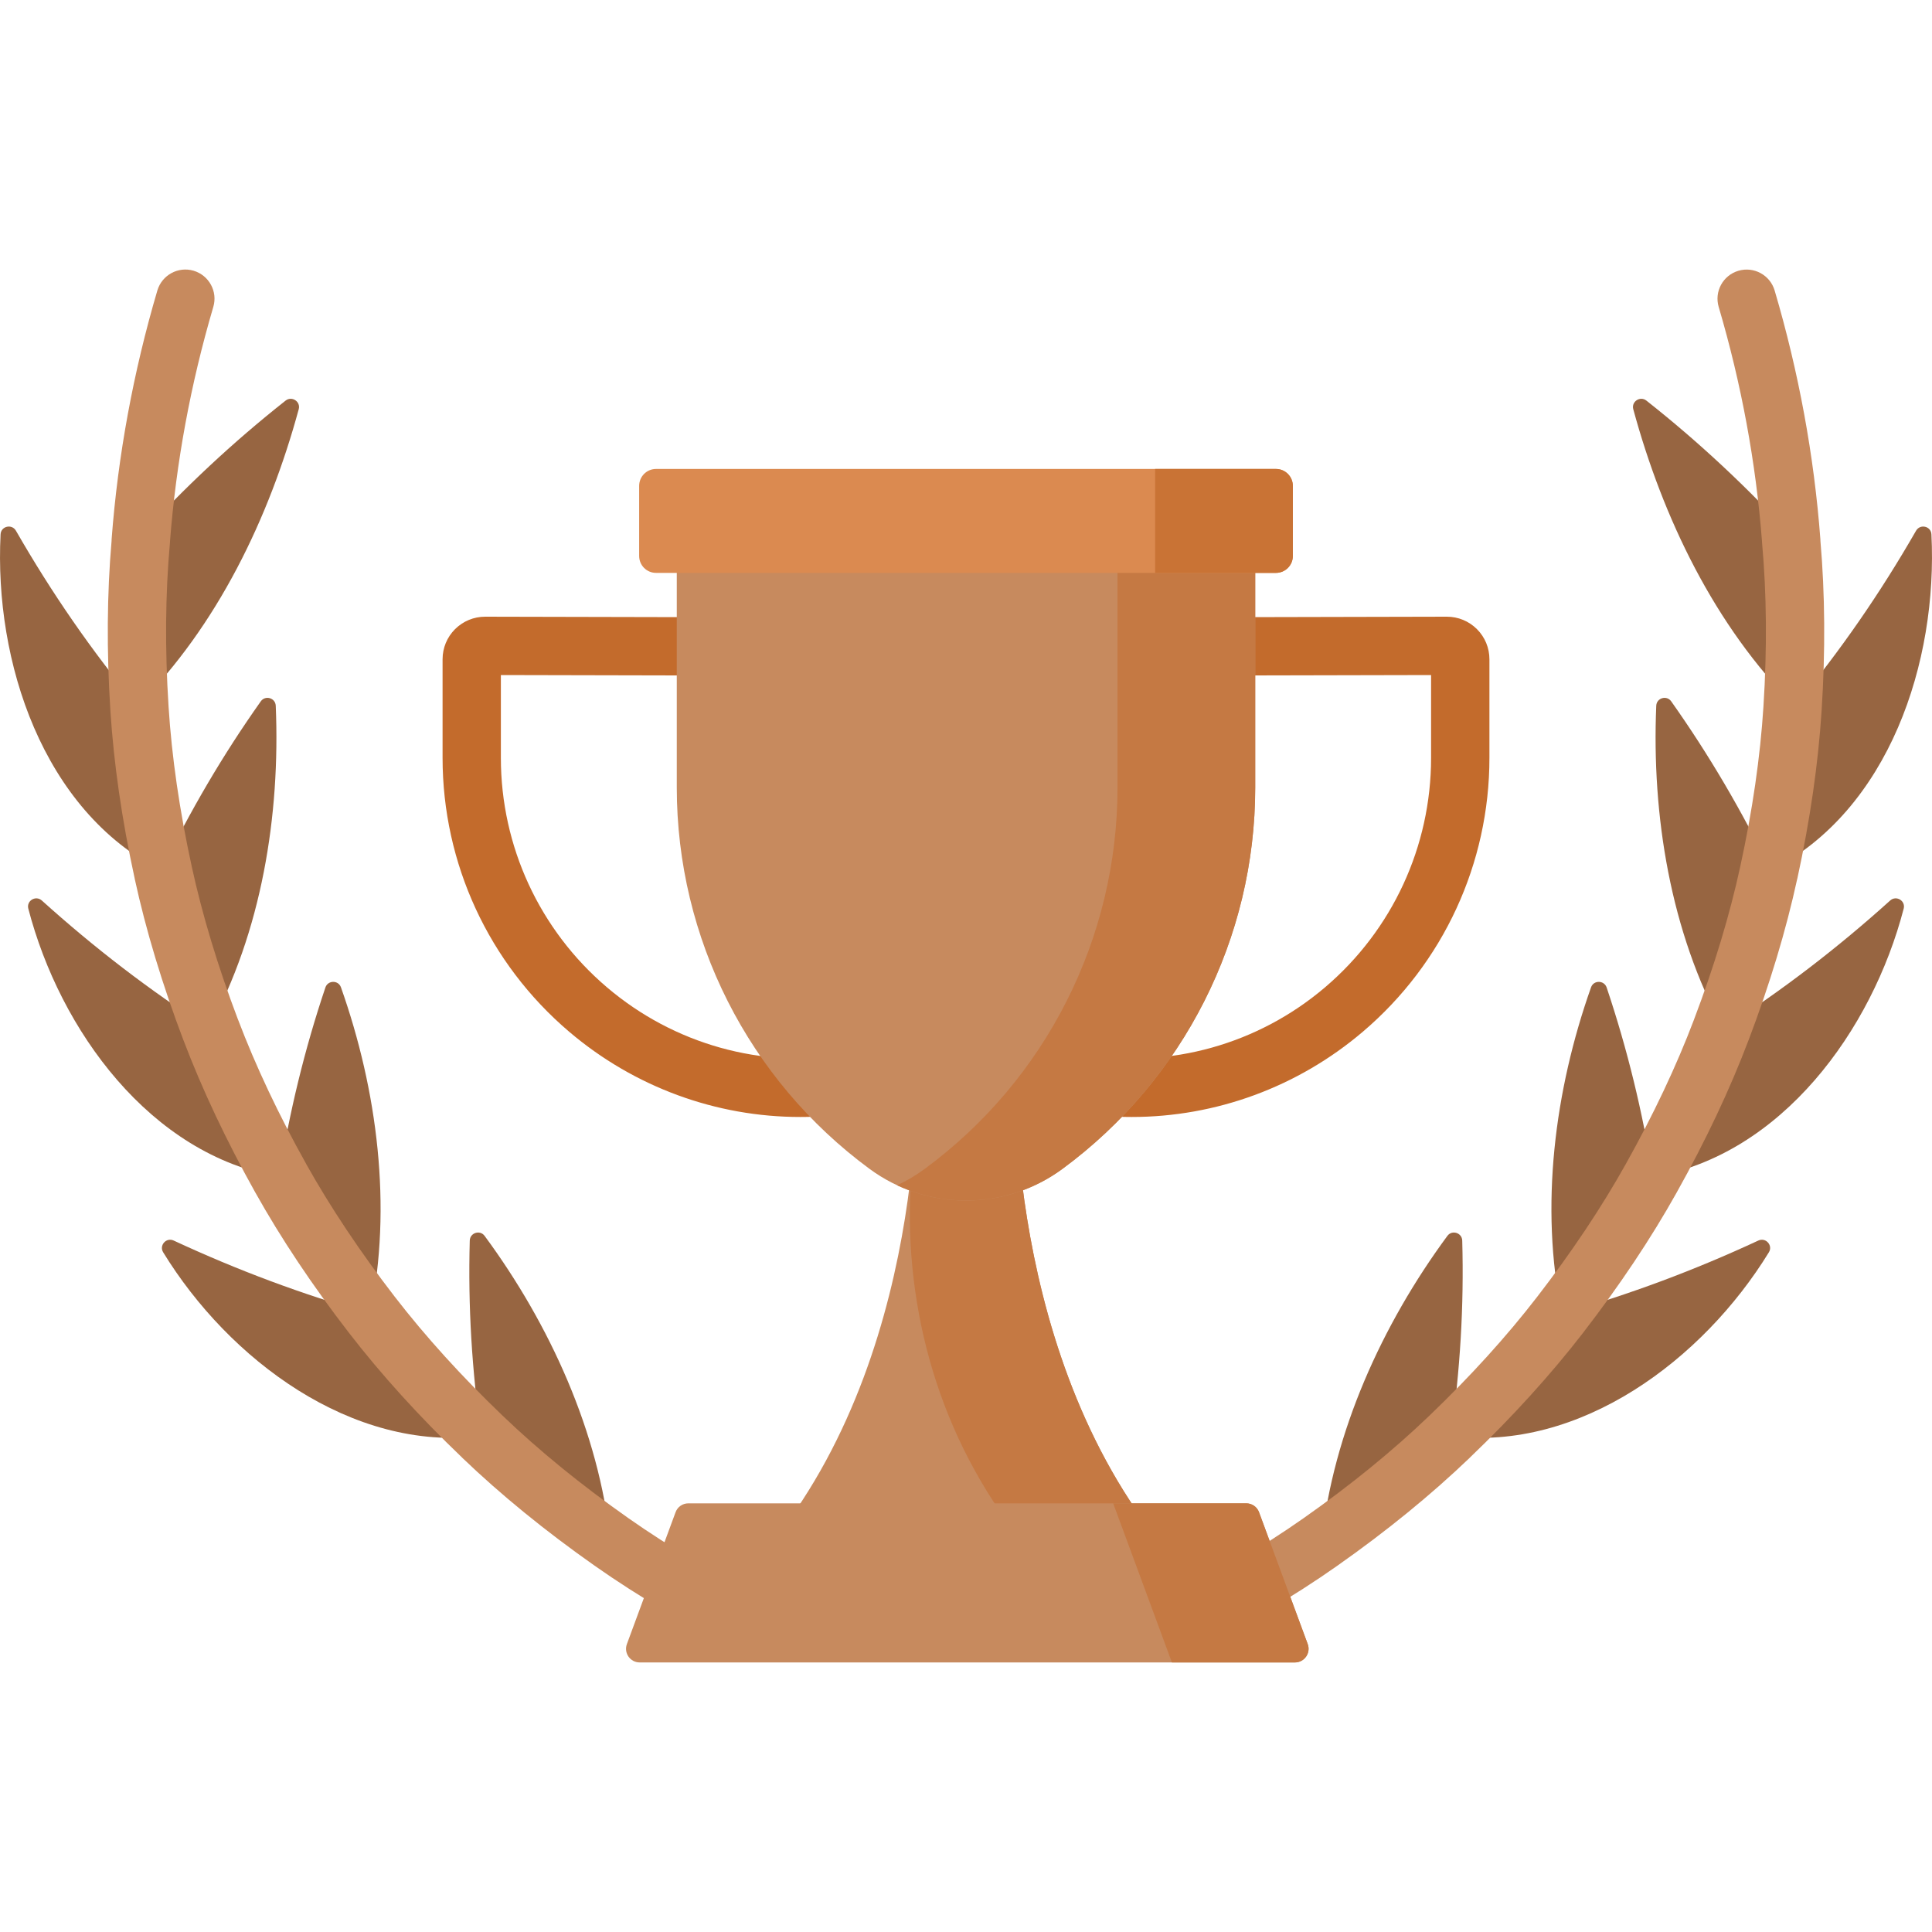 <svg width="40" height="40" viewBox="0 0 40 40" fill="none" xmlns="http://www.w3.org/2000/svg">
<g clip-path="url(#clip0)">
<path d="M2.874 11.127C3.823 10.091 4.818 9.159 5.913 8.294C6.042 8.192 6.228 8.314 6.185 8.472C5.571 10.729 4.498 12.959 2.844 14.617C2.77 13.456 2.769 12.286 2.874 11.127Z" fill="#976541"/>
<path d="M2.844 14.617C1.889 13.465 1.069 12.274 0.33 10.988C0.245 10.841 0.02 10.893 0.012 11.063C-0.122 13.697 0.885 16.78 3.337 18.023C3.093 16.903 2.917 15.762 2.844 14.617Z" fill="#976541"/>
<path d="M3.337 18.022C3.938 16.786 4.61 15.635 5.399 14.521C5.492 14.388 5.702 14.449 5.709 14.611C5.805 16.886 5.414 19.292 4.324 21.29C3.92 20.226 3.579 19.134 3.337 18.022Z" fill="#976541"/>
<path d="M4.324 21.291C3.084 20.494 1.952 19.623 0.866 18.644C0.74 18.531 0.544 18.649 0.586 18.812C1.241 21.329 3.112 23.911 5.777 24.367C5.223 23.378 4.727 22.351 4.324 21.291Z" fill="#976541"/>
<path d="M5.776 24.367C5.994 23.018 6.304 21.731 6.737 20.445C6.788 20.292 7.005 20.289 7.059 20.441C7.815 22.576 8.122 24.985 7.666 27.198C6.972 26.301 6.33 25.357 5.776 24.367Z" fill="#976541"/>
<path d="M7.666 27.199C6.253 26.799 4.918 26.298 3.595 25.684C3.443 25.613 3.29 25.783 3.378 25.927C4.737 28.144 7.282 30.063 9.963 29.733C9.14 28.944 8.363 28.102 7.666 27.199Z" fill="#976541"/>
<path d="M9.963 29.732C9.77 28.373 9.688 27.047 9.726 25.685C9.73 25.524 9.937 25.457 10.033 25.587C11.387 27.423 12.398 29.653 12.639 31.914C11.698 31.252 10.794 30.529 9.963 29.732Z" fill="#976541"/>
<path d="M37.126 11.127C36.177 10.091 35.182 9.159 34.087 8.294C33.958 8.192 33.772 8.314 33.815 8.472C34.429 10.729 35.502 12.959 37.156 14.617C37.23 13.456 37.231 12.286 37.126 11.127Z" fill="#976541"/>
<path d="M37.156 14.617C38.111 13.465 38.931 12.274 39.67 10.988C39.755 10.841 39.98 10.893 39.988 11.063C40.122 13.697 39.115 16.78 36.663 18.023C36.907 16.903 37.083 15.762 37.156 14.617Z" fill="#976541"/>
<path d="M36.663 18.022C36.062 16.786 35.389 15.635 34.601 14.521C34.508 14.388 34.298 14.449 34.291 14.611C34.195 16.886 34.586 19.292 35.676 21.29C36.08 20.226 36.421 19.134 36.663 18.022Z" fill="#976541"/>
<path d="M35.676 21.291C36.915 20.494 38.048 19.623 39.134 18.644C39.26 18.531 39.456 18.649 39.414 18.812C38.759 21.329 36.888 23.911 34.223 24.367C34.777 23.378 35.273 22.351 35.676 21.291Z" fill="#976541"/>
<path d="M34.224 24.367C34.007 23.018 33.696 21.731 33.264 20.445C33.212 20.292 32.995 20.289 32.941 20.441C32.185 22.576 31.878 24.985 32.335 27.198C33.028 26.301 33.67 25.357 34.224 24.367Z" fill="#976541"/>
<path d="M32.334 27.199C33.747 26.799 35.083 26.298 36.405 25.684C36.557 25.613 36.711 25.783 36.623 25.927C35.263 28.144 32.718 30.063 30.037 29.733C30.86 28.944 31.637 28.102 32.334 27.199Z" fill="#976541"/>
<path d="M30.038 29.732C30.23 28.373 30.312 27.047 30.274 25.685C30.27 25.524 30.063 25.457 29.967 25.587C28.613 27.423 27.603 29.653 27.361 31.914C28.302 31.252 29.206 30.529 30.038 29.732Z" fill="#976541"/>
<path d="M15.946 33.154C14.864 32.62 13.875 32.04 13.006 31.429C13.006 31.429 13.006 31.429 13.005 31.428C13.005 31.428 13.005 31.428 13.005 31.428C12.036 30.747 11.162 30.035 10.407 29.311C10.407 29.31 10.406 29.31 10.406 29.31C9.559 28.499 8.809 27.671 8.175 26.85C8.175 26.85 8.175 26.849 8.175 26.849C8.175 26.849 8.175 26.849 8.174 26.849C7.46 25.924 6.843 24.999 6.339 24.099C6.339 24.098 6.339 24.098 6.339 24.097C5.768 23.078 5.294 22.073 4.929 21.111C4.928 21.111 4.928 21.111 4.928 21.11V21.11C4.511 20.013 4.189 18.946 3.969 17.937C3.969 17.937 3.969 17.937 3.969 17.936C3.717 16.782 3.556 15.669 3.49 14.631C3.49 14.63 3.49 14.63 3.49 14.629C3.413 13.434 3.423 12.294 3.518 11.242C3.519 11.229 3.519 11.216 3.52 11.204C3.646 9.577 3.947 7.946 4.416 6.355C4.511 6.036 4.328 5.7 4.008 5.605C3.689 5.511 3.353 5.694 3.258 6.014C2.76 7.702 2.441 9.435 2.311 11.164C2.31 11.175 2.311 11.187 2.31 11.199C2.215 12.294 2.206 13.474 2.285 14.707C2.285 14.707 2.285 14.707 2.285 14.707C2.355 15.805 2.524 16.977 2.789 18.191C2.789 18.192 2.789 18.193 2.789 18.194C3.021 19.261 3.361 20.386 3.799 21.539C3.799 21.539 3.799 21.539 3.8 21.54C4.186 22.557 4.686 23.616 5.285 24.688C5.285 24.688 5.285 24.688 5.285 24.688C5.286 24.688 5.286 24.689 5.286 24.689C5.286 24.689 5.286 24.689 5.286 24.689C5.818 25.641 6.469 26.616 7.219 27.587C7.219 27.587 7.22 27.588 7.22 27.588C7.889 28.456 8.68 29.328 9.57 30.18C9.57 30.18 9.57 30.181 9.57 30.181C10.369 30.948 11.291 31.699 12.311 32.416C12.311 32.416 12.311 32.416 12.311 32.416C13.231 33.063 14.274 33.676 15.412 34.237C15.498 34.279 15.589 34.299 15.678 34.299C15.901 34.299 16.115 34.176 16.22 33.962C16.367 33.663 16.245 33.301 15.946 33.154Z" fill="#C78A5E"/>
<path d="M37.69 11.199C37.689 11.187 37.69 11.176 37.689 11.164C37.559 9.435 37.24 7.702 36.742 6.014C36.647 5.694 36.312 5.512 35.992 5.606C35.672 5.7 35.489 6.036 35.584 6.356C36.053 7.946 36.354 9.576 36.48 11.204C36.481 11.216 36.481 11.229 36.482 11.242C36.577 12.294 36.587 13.434 36.51 14.63C36.51 14.63 36.51 14.63 36.51 14.63C36.51 14.631 36.51 14.631 36.51 14.631C36.444 15.669 36.283 16.781 36.031 17.937C36.031 17.937 36.031 17.937 36.031 17.937C35.812 18.946 35.489 20.014 35.072 21.11C35.072 21.11 35.072 21.111 35.072 21.111C35.072 21.111 35.072 21.111 35.072 21.111C34.707 22.074 34.232 23.079 33.661 24.099C33.661 24.099 33.661 24.099 33.661 24.099C33.158 24.999 32.54 25.924 31.826 26.849C31.825 26.849 31.825 26.85 31.825 26.85C31.825 26.85 31.825 26.85 31.825 26.85C31.192 27.671 30.441 28.498 29.594 29.31C29.594 29.31 29.593 29.311 29.593 29.311C28.839 30.034 27.965 30.747 26.995 31.428C26.995 31.428 26.994 31.429 26.994 31.429C26.994 31.429 26.994 31.429 26.994 31.429C26.125 32.04 25.136 32.621 24.054 33.154C23.755 33.301 23.632 33.663 23.78 33.962C23.885 34.176 24.099 34.299 24.322 34.299C24.411 34.299 24.502 34.279 24.588 34.237C25.726 33.676 26.769 33.064 27.688 32.417C27.689 32.416 27.689 32.416 27.689 32.416C28.709 31.699 29.631 30.947 30.43 30.181C30.43 30.181 30.43 30.181 30.43 30.18C31.32 29.328 32.111 28.455 32.781 27.588C32.781 27.588 32.781 27.587 32.781 27.587C32.781 27.587 32.781 27.587 32.781 27.587C33.532 26.615 34.183 25.64 34.715 24.688C34.715 24.688 34.715 24.687 34.716 24.686C35.315 23.615 35.815 22.557 36.2 21.54C36.2 21.54 36.2 21.54 36.2 21.54C36.2 21.539 36.201 21.539 36.201 21.539C36.639 20.387 36.978 19.262 37.21 18.195C37.21 18.195 37.21 18.195 37.211 18.195C37.476 16.979 37.645 15.806 37.715 14.707C37.715 14.707 37.715 14.706 37.715 14.705C37.794 13.472 37.785 12.293 37.69 11.199Z" fill="#C78A5E"/>
<path d="M16.57 23.126C14.829 23.126 13.133 22.509 11.783 21.36C10.118 19.944 9.163 17.877 9.163 15.691V13.65C9.163 13.414 9.255 13.192 9.422 13.025C9.589 12.86 9.81 12.768 10.045 12.768C10.046 12.768 10.046 12.768 10.047 12.768L15.391 12.78C15.725 12.78 15.995 13.051 15.994 13.385C15.993 13.718 15.723 13.987 15.39 13.987C15.39 13.987 15.389 13.987 15.389 13.987L10.37 13.976L10.37 15.691C10.37 17.522 11.171 19.254 12.566 20.441C13.95 21.619 15.77 22.129 17.558 21.838C17.62 21.828 17.683 21.818 17.746 21.807C18.075 21.75 18.387 21.969 18.445 22.297C18.502 22.626 18.282 22.939 17.954 22.996C17.886 23.008 17.818 23.02 17.751 23.03C17.358 23.094 16.962 23.126 16.57 23.126Z" fill="#C36B2C"/>
<path d="M23.43 23.126C23.037 23.126 22.642 23.094 22.248 23.03C22.181 23.02 22.114 23.008 22.046 22.996C21.717 22.939 21.498 22.626 21.555 22.297C21.613 21.969 21.926 21.75 22.254 21.807C22.317 21.818 22.38 21.828 22.442 21.838C24.23 22.128 26.05 21.619 27.434 20.441C28.829 19.254 29.629 17.522 29.629 15.691V13.976L24.611 13.987C24.611 13.987 24.61 13.987 24.61 13.987C24.277 13.987 24.007 13.718 24.006 13.385C24.005 13.051 24.275 12.78 24.608 12.78L29.953 12.768C29.954 12.768 29.955 12.768 29.955 12.768C30.19 12.768 30.411 12.859 30.578 13.025C30.745 13.192 30.837 13.414 30.837 13.65V15.691C30.837 17.877 29.882 19.944 28.217 21.36C26.867 22.509 25.17 23.126 23.43 23.126Z" fill="#C36B2C"/>
<path d="M16.031 31.875H23.969C20.681 27.705 21.024 21.695 21.024 21.695H20H18.976C18.976 21.695 19.319 27.705 16.031 31.875Z" fill="#C78A5E"/>
<path d="M21.024 21.695H20H18.976C18.976 21.695 19.029 22.628 18.893 24.014C18.632 26.655 19.287 29.32 20.833 31.477C20.929 31.611 21.029 31.744 21.131 31.874H23.969C20.681 27.704 21.024 21.695 21.024 21.695Z" fill="#C57943"/>
<path d="M14.012 11.039V16.305C14.012 19.421 15.493 22.351 18.001 24.199C19.19 25.075 20.81 25.075 21.999 24.199C24.507 22.351 25.988 19.421 25.988 16.305V11.039H14.012Z" fill="#C78A5E"/>
<path d="M23.137 11.039V16.305C23.137 19.421 21.656 22.351 19.147 24.199C18.965 24.333 18.773 24.447 18.574 24.54C19.676 25.054 20.992 24.941 21.998 24.199C24.507 22.351 25.988 19.421 25.988 16.305V11.039H23.137Z" fill="#C57943"/>
<path d="M26.417 11.861H13.583C13.389 11.861 13.233 11.704 13.233 11.511V10.06C13.233 9.866 13.389 9.709 13.583 9.709H26.417C26.61 9.709 26.767 9.866 26.767 10.06V11.511C26.767 11.704 26.61 11.861 26.417 11.861Z" fill="#DB8A50"/>
<path d="M26.417 9.709H23.916V11.861H26.417C26.61 11.861 26.767 11.704 26.767 11.511V10.06C26.767 9.866 26.61 9.709 26.417 9.709Z" fill="#C97335"/>
<path d="M26.81 34.419H13.244C13.047 34.419 12.911 34.223 12.979 34.039L13.987 31.309C14.027 31.198 14.133 31.125 14.252 31.125H25.802C25.921 31.125 26.026 31.198 26.067 31.309L27.075 34.039C27.143 34.223 27.006 34.419 26.81 34.419Z" fill="#C78A5E"/>
<path d="M27.075 34.039L26.067 31.309C26.026 31.198 25.921 31.125 25.802 31.125H23.047L24.263 34.419H26.81C27.006 34.419 27.143 34.223 27.075 34.039Z" fill="#C57943"/>
</g>
<defs>
<clipPath id="clip0">
<rect width="40" height="40" fill="white"/>
</clipPath>
</defs>
</svg>
